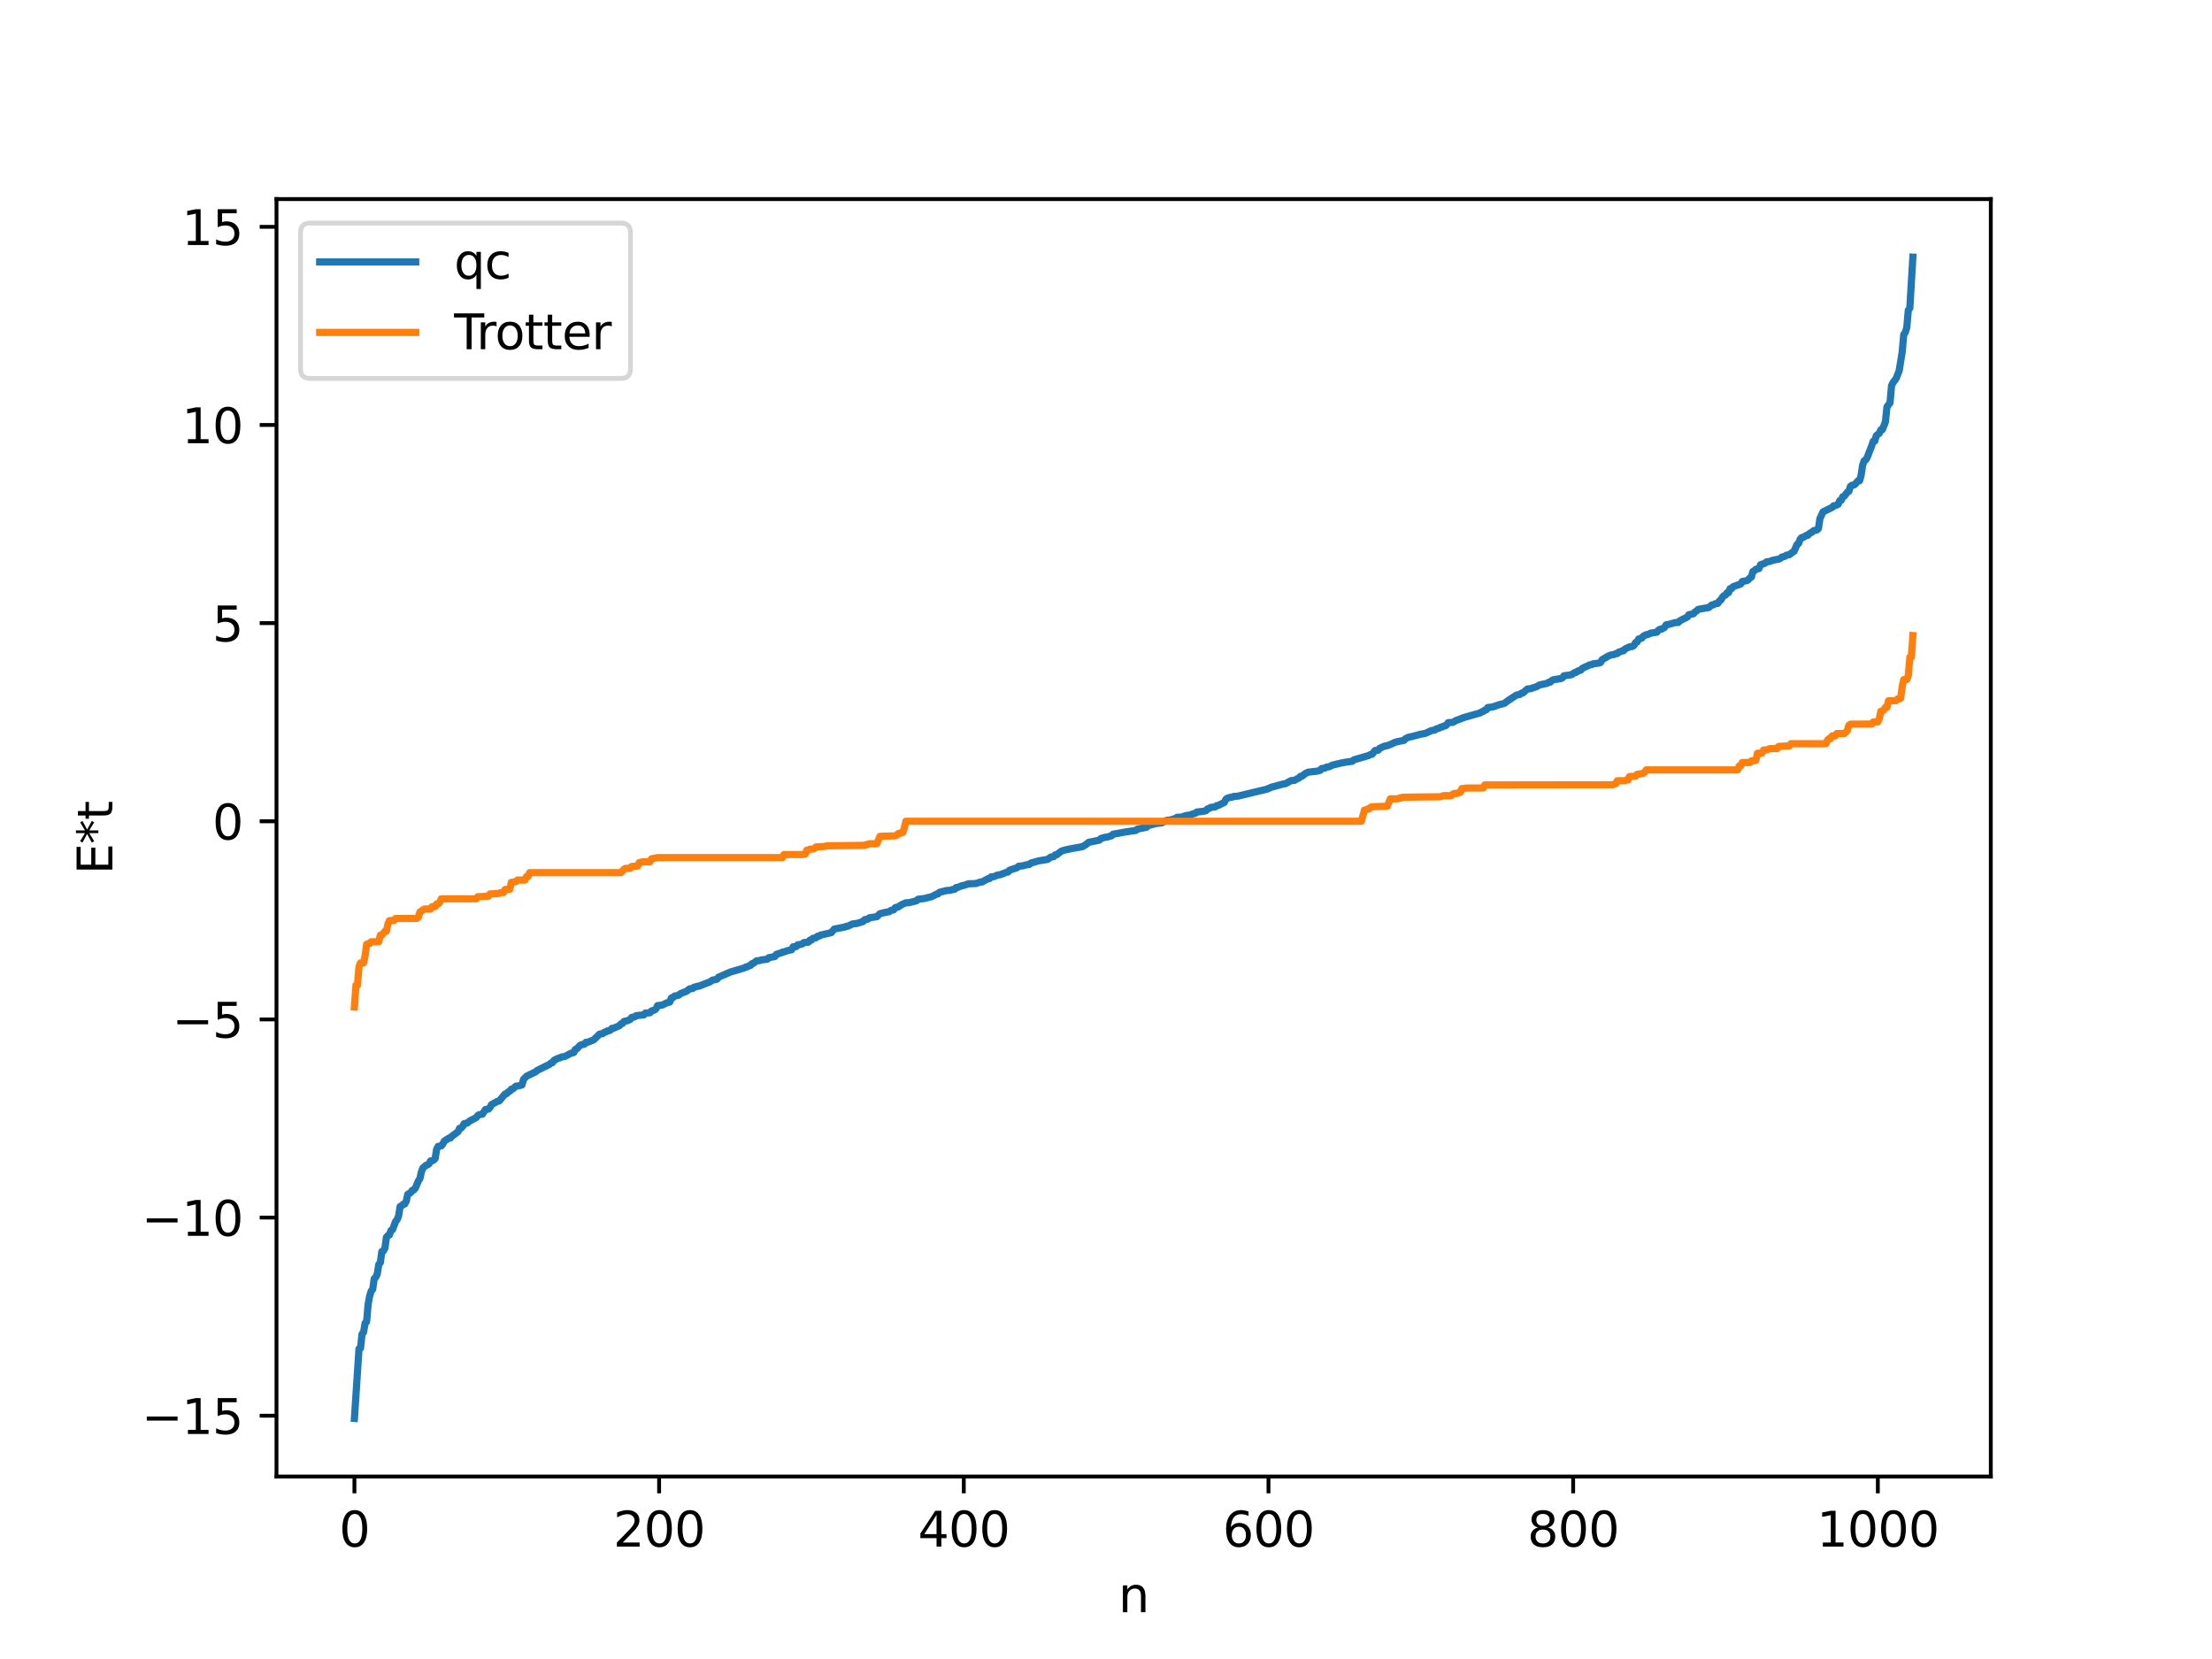 <?xml version="1.0" encoding="utf-8" standalone="no"?>
<!DOCTYPE svg PUBLIC "-//W3C//DTD SVG 1.1//EN"
  "http://www.w3.org/Graphics/SVG/1.1/DTD/svg11.dtd">
<svg xmlns:xlink="http://www.w3.org/1999/xlink" width="460.8pt" height="345.6pt" viewBox="0 0 460.8 345.6" xmlns="http://www.w3.org/2000/svg" version="1.1">
 <defs>
  <style type="text/css">*{stroke-linejoin: round; stroke-linecap: butt}</style>
 </defs>
 <g id="figure_1">
  <g id="patch_1">
   <path d="M 0 345.6 
L 460.8 345.6 
L 460.8 0 
L 0 0 
z
" style="fill: #ffffff"/>
  </g>
  <g id="axes_1">
   <g id="patch_2">
    <path d="M 57.6 307.584 
L 414.72 307.584 
L 414.72 41.472 
L 57.6 41.472 
z
" style="fill: #ffffff"/>
   </g>
   <g id="matplotlib.axis_1">
    <g id="xtick_1">
     <g id="line2d_1">
      <defs>
       <path id="m20270aa34e" d="M 0 0 
L 0 3.5 
" style="stroke: #000000; stroke-width: 0.8"/>
      </defs>
      <g>
       <use xlink:href="#m20270aa34e" x="73.833" y="307.584" style="stroke: #000000; stroke-width: 0.8"/>
      </g>
     </g>
     <g id="text_1">
      <!-- 0 -->
      <g transform="translate(70.651 322.182) scale(0.1 -0.1)">
       <defs>
        <path id="DejaVuSans-30" d="M 2034 4250 
Q 1547 4250 1301 3770 
Q 1056 3291 1056 2328 
Q 1056 1369 1301 889 
Q 1547 409 2034 409 
Q 2525 409 2770 889 
Q 3016 1369 3016 2328 
Q 3016 3291 2770 3770 
Q 2525 4250 2034 4250 
z
M 2034 4750 
Q 2819 4750 3233 4129 
Q 3647 3509 3647 2328 
Q 3647 1150 3233 529 
Q 2819 -91 2034 -91 
Q 1250 -91 836 529 
Q 422 1150 422 2328 
Q 422 3509 836 4129 
Q 1250 4750 2034 4750 
z
" transform="scale(0.016)"/>
       </defs>
       <use xlink:href="#DejaVuSans-30"/>
      </g>
     </g>
    </g>
    <g id="xtick_2">
     <g id="line2d_2">
      <g>
       <use xlink:href="#m20270aa34e" x="137.304" y="307.584" style="stroke: #000000; stroke-width: 0.8"/>
      </g>
     </g>
     <g id="text_2">
      <!-- 200 -->
      <g transform="translate(127.76 322.182) scale(0.1 -0.1)">
       <defs>
        <path id="DejaVuSans-32" d="M 1228 531 
L 3431 531 
L 3431 0 
L 469 0 
L 469 531 
Q 828 903 1448 1529 
Q 2069 2156 2228 2338 
Q 2531 2678 2651 2914 
Q 2772 3150 2772 3378 
Q 2772 3750 2511 3984 
Q 2250 4219 1831 4219 
Q 1534 4219 1204 4116 
Q 875 4013 500 3803 
L 500 4441 
Q 881 4594 1212 4672 
Q 1544 4750 1819 4750 
Q 2544 4750 2975 4387 
Q 3406 4025 3406 3419 
Q 3406 3131 3298 2873 
Q 3191 2616 2906 2266 
Q 2828 2175 2409 1742 
Q 1991 1309 1228 531 
z
" transform="scale(0.016)"/>
       </defs>
       <use xlink:href="#DejaVuSans-32"/>
       <use xlink:href="#DejaVuSans-30" x="63.623"/>
       <use xlink:href="#DejaVuSans-30" x="127.246"/>
      </g>
     </g>
    </g>
    <g id="xtick_3">
     <g id="line2d_3">
      <g>
       <use xlink:href="#m20270aa34e" x="200.775" y="307.584" style="stroke: #000000; stroke-width: 0.8"/>
      </g>
     </g>
     <g id="text_3">
      <!-- 400 -->
      <g transform="translate(191.231 322.182) scale(0.1 -0.1)">
       <defs>
        <path id="DejaVuSans-34" d="M 2419 4116 
L 825 1625 
L 2419 1625 
L 2419 4116 
z
M 2253 4666 
L 3047 4666 
L 3047 1625 
L 3713 1625 
L 3713 1100 
L 3047 1100 
L 3047 0 
L 2419 0 
L 2419 1100 
L 313 1100 
L 313 1709 
L 2253 4666 
z
" transform="scale(0.016)"/>
       </defs>
       <use xlink:href="#DejaVuSans-34"/>
       <use xlink:href="#DejaVuSans-30" x="63.623"/>
       <use xlink:href="#DejaVuSans-30" x="127.246"/>
      </g>
     </g>
    </g>
    <g id="xtick_4">
     <g id="line2d_4">
      <g>
       <use xlink:href="#m20270aa34e" x="264.246" y="307.584" style="stroke: #000000; stroke-width: 0.8"/>
      </g>
     </g>
     <g id="text_4">
      <!-- 600 -->
      <g transform="translate(254.702 322.182) scale(0.1 -0.1)">
       <defs>
        <path id="DejaVuSans-36" d="M 2113 2584 
Q 1688 2584 1439 2293 
Q 1191 2003 1191 1497 
Q 1191 994 1439 701 
Q 1688 409 2113 409 
Q 2538 409 2786 701 
Q 3034 994 3034 1497 
Q 3034 2003 2786 2293 
Q 2538 2584 2113 2584 
z
M 3366 4563 
L 3366 3988 
Q 3128 4100 2886 4159 
Q 2644 4219 2406 4219 
Q 1781 4219 1451 3797 
Q 1122 3375 1075 2522 
Q 1259 2794 1537 2939 
Q 1816 3084 2150 3084 
Q 2853 3084 3261 2657 
Q 3669 2231 3669 1497 
Q 3669 778 3244 343 
Q 2819 -91 2113 -91 
Q 1303 -91 875 529 
Q 447 1150 447 2328 
Q 447 3434 972 4092 
Q 1497 4750 2381 4750 
Q 2619 4750 2861 4703 
Q 3103 4656 3366 4563 
z
" transform="scale(0.016)"/>
       </defs>
       <use xlink:href="#DejaVuSans-36"/>
       <use xlink:href="#DejaVuSans-30" x="63.623"/>
       <use xlink:href="#DejaVuSans-30" x="127.246"/>
      </g>
     </g>
    </g>
    <g id="xtick_5">
     <g id="line2d_5">
      <g>
       <use xlink:href="#m20270aa34e" x="327.717" y="307.584" style="stroke: #000000; stroke-width: 0.8"/>
      </g>
     </g>
     <g id="text_5">
      <!-- 800 -->
      <g transform="translate(318.173 322.182) scale(0.1 -0.1)">
       <defs>
        <path id="DejaVuSans-38" d="M 2034 2216 
Q 1584 2216 1326 1975 
Q 1069 1734 1069 1313 
Q 1069 891 1326 650 
Q 1584 409 2034 409 
Q 2484 409 2743 651 
Q 3003 894 3003 1313 
Q 3003 1734 2745 1975 
Q 2488 2216 2034 2216 
z
M 1403 2484 
Q 997 2584 770 2862 
Q 544 3141 544 3541 
Q 544 4100 942 4425 
Q 1341 4750 2034 4750 
Q 2731 4750 3128 4425 
Q 3525 4100 3525 3541 
Q 3525 3141 3298 2862 
Q 3072 2584 2669 2484 
Q 3125 2378 3379 2068 
Q 3634 1759 3634 1313 
Q 3634 634 3220 271 
Q 2806 -91 2034 -91 
Q 1263 -91 848 271 
Q 434 634 434 1313 
Q 434 1759 690 2068 
Q 947 2378 1403 2484 
z
M 1172 3481 
Q 1172 3119 1398 2916 
Q 1625 2713 2034 2713 
Q 2441 2713 2670 2916 
Q 2900 3119 2900 3481 
Q 2900 3844 2670 4047 
Q 2441 4250 2034 4250 
Q 1625 4250 1398 4047 
Q 1172 3844 1172 3481 
z
" transform="scale(0.016)"/>
       </defs>
       <use xlink:href="#DejaVuSans-38"/>
       <use xlink:href="#DejaVuSans-30" x="63.623"/>
       <use xlink:href="#DejaVuSans-30" x="127.246"/>
      </g>
     </g>
    </g>
    <g id="xtick_6">
     <g id="line2d_6">
      <g>
       <use xlink:href="#m20270aa34e" x="391.188" y="307.584" style="stroke: #000000; stroke-width: 0.8"/>
      </g>
     </g>
     <g id="text_6">
      <!-- 1000 -->
      <g transform="translate(378.463 322.182) scale(0.1 -0.1)">
       <defs>
        <path id="DejaVuSans-31" d="M 794 531 
L 1825 531 
L 1825 4091 
L 703 3866 
L 703 4441 
L 1819 4666 
L 2450 4666 
L 2450 531 
L 3481 531 
L 3481 0 
L 794 0 
L 794 531 
z
" transform="scale(0.016)"/>
       </defs>
       <use xlink:href="#DejaVuSans-31"/>
       <use xlink:href="#DejaVuSans-30" x="63.623"/>
       <use xlink:href="#DejaVuSans-30" x="127.246"/>
       <use xlink:href="#DejaVuSans-30" x="190.869"/>
      </g>
     </g>
    </g>
    <g id="text_7">
     <!-- n -->
     <g transform="translate(232.991 335.861) scale(0.1 -0.1)">
      <defs>
       <path id="DejaVuSans-6e" d="M 3513 2113 
L 3513 0 
L 2938 0 
L 2938 2094 
Q 2938 2591 2744 2837 
Q 2550 3084 2163 3084 
Q 1697 3084 1428 2787 
Q 1159 2491 1159 1978 
L 1159 0 
L 581 0 
L 581 3500 
L 1159 3500 
L 1159 2956 
Q 1366 3272 1645 3428 
Q 1925 3584 2291 3584 
Q 2894 3584 3203 3211 
Q 3513 2838 3513 2113 
z
" transform="scale(0.016)"/>
      </defs>
      <use xlink:href="#DejaVuSans-6e"/>
     </g>
    </g>
   </g>
   <g id="matplotlib.axis_2">
    <g id="ytick_1">
     <g id="line2d_7">
      <defs>
       <path id="m99b5aed24c" d="M 0 0 
L -3.5 0 
" style="stroke: #000000; stroke-width: 0.8"/>
      </defs>
      <g>
       <use xlink:href="#m99b5aed24c" x="57.6" y="294.922" style="stroke: #000000; stroke-width: 0.8"/>
      </g>
     </g>
     <g id="text_8">
      <!-- −15 -->
      <g transform="translate(29.495 298.721) scale(0.1 -0.1)">
       <defs>
        <path id="DejaVuSans-2212" d="M 678 2272 
L 4684 2272 
L 4684 1741 
L 678 1741 
L 678 2272 
z
" transform="scale(0.016)"/>
        <path id="DejaVuSans-35" d="M 691 4666 
L 3169 4666 
L 3169 4134 
L 1269 4134 
L 1269 2991 
Q 1406 3038 1543 3061 
Q 1681 3084 1819 3084 
Q 2600 3084 3056 2656 
Q 3513 2228 3513 1497 
Q 3513 744 3044 326 
Q 2575 -91 1722 -91 
Q 1428 -91 1123 -41 
Q 819 9 494 109 
L 494 744 
Q 775 591 1075 516 
Q 1375 441 1709 441 
Q 2250 441 2565 725 
Q 2881 1009 2881 1497 
Q 2881 1984 2565 2268 
Q 2250 2553 1709 2553 
Q 1456 2553 1204 2497 
Q 953 2441 691 2322 
L 691 4666 
z
" transform="scale(0.016)"/>
       </defs>
       <use xlink:href="#DejaVuSans-2212"/>
       <use xlink:href="#DejaVuSans-31" x="83.789"/>
       <use xlink:href="#DejaVuSans-35" x="147.412"/>
      </g>
     </g>
    </g>
    <g id="ytick_2">
     <g id="line2d_8">
      <g>
       <use xlink:href="#m99b5aed24c" x="57.6" y="253.643" style="stroke: #000000; stroke-width: 0.8"/>
      </g>
     </g>
     <g id="text_9">
      <!-- −10 -->
      <g transform="translate(29.495 257.443) scale(0.1 -0.1)">
       <use xlink:href="#DejaVuSans-2212"/>
       <use xlink:href="#DejaVuSans-31" x="83.789"/>
       <use xlink:href="#DejaVuSans-30" x="147.412"/>
      </g>
     </g>
    </g>
    <g id="ytick_3">
     <g id="line2d_9">
      <g>
       <use xlink:href="#m99b5aed24c" x="57.6" y="212.365" style="stroke: #000000; stroke-width: 0.8"/>
      </g>
     </g>
     <g id="text_10">
      <!-- −5 -->
      <g transform="translate(35.858 216.164) scale(0.1 -0.1)">
       <use xlink:href="#DejaVuSans-2212"/>
       <use xlink:href="#DejaVuSans-35" x="83.789"/>
      </g>
     </g>
    </g>
    <g id="ytick_4">
     <g id="line2d_10">
      <g>
       <use xlink:href="#m99b5aed24c" x="57.6" y="171.086" style="stroke: #000000; stroke-width: 0.8"/>
      </g>
     </g>
     <g id="text_11">
      <!-- 0 -->
      <g transform="translate(44.237 174.885) scale(0.1 -0.1)">
       <use xlink:href="#DejaVuSans-30"/>
      </g>
     </g>
    </g>
    <g id="ytick_5">
     <g id="line2d_11">
      <g>
       <use xlink:href="#m99b5aed24c" x="57.6" y="129.808" style="stroke: #000000; stroke-width: 0.8"/>
      </g>
     </g>
     <g id="text_12">
      <!-- 5 -->
      <g transform="translate(44.237 133.607) scale(0.1 -0.1)">
       <use xlink:href="#DejaVuSans-35"/>
      </g>
     </g>
    </g>
    <g id="ytick_6">
     <g id="line2d_12">
      <g>
       <use xlink:href="#m99b5aed24c" x="57.6" y="88.529" style="stroke: #000000; stroke-width: 0.8"/>
      </g>
     </g>
     <g id="text_13">
      <!-- 10 -->
      <g transform="translate(37.875 92.328) scale(0.1 -0.1)">
       <use xlink:href="#DejaVuSans-31"/>
       <use xlink:href="#DejaVuSans-30" x="63.623"/>
      </g>
     </g>
    </g>
    <g id="ytick_7">
     <g id="line2d_13">
      <g>
       <use xlink:href="#m99b5aed24c" x="57.6" y="47.25" style="stroke: #000000; stroke-width: 0.8"/>
      </g>
     </g>
     <g id="text_14">
      <!-- 15 -->
      <g transform="translate(37.875 51.05) scale(0.1 -0.1)">
       <use xlink:href="#DejaVuSans-31"/>
       <use xlink:href="#DejaVuSans-35" x="63.623"/>
      </g>
     </g>
    </g>
    <g id="text_15">
     <!-- E*t -->
     <g transform="translate(23.416 182.148) rotate(-90) scale(0.1 -0.1)">
      <defs>
       <path id="DejaVuSans-45" d="M 628 4666 
L 3578 4666 
L 3578 4134 
L 1259 4134 
L 1259 2753 
L 3481 2753 
L 3481 2222 
L 1259 2222 
L 1259 531 
L 3634 531 
L 3634 0 
L 628 0 
L 628 4666 
z
" transform="scale(0.016)"/>
       <path id="DejaVuSans-2a" d="M 3009 3897 
L 1888 3291 
L 3009 2681 
L 2828 2375 
L 1778 3009 
L 1778 1831 
L 1422 1831 
L 1422 3009 
L 372 2375 
L 191 2681 
L 1313 3291 
L 191 3897 
L 372 4206 
L 1422 3572 
L 1422 4750 
L 1778 4750 
L 1778 3572 
L 2828 4206 
L 3009 3897 
z
" transform="scale(0.016)"/>
       <path id="DejaVuSans-74" d="M 1172 4494 
L 1172 3500 
L 2356 3500 
L 2356 3053 
L 1172 3053 
L 1172 1153 
Q 1172 725 1289 603 
Q 1406 481 1766 481 
L 2356 481 
L 2356 0 
L 1766 0 
Q 1100 0 847 248 
Q 594 497 594 1153 
L 594 3053 
L 172 3053 
L 172 3500 
L 594 3500 
L 594 4494 
L 1172 4494 
z
" transform="scale(0.016)"/>
      </defs>
      <use xlink:href="#DejaVuSans-45"/>
      <use xlink:href="#DejaVuSans-2a" x="63.184"/>
      <use xlink:href="#DejaVuSans-74" x="113.184"/>
     </g>
    </g>
   </g>
   <g id="line2d_14">
    <path d="M 73.833 295.488 
L 74.785 280.991 
L 75.102 280.869 
L 75.42 277.905 
L 75.737 277.533 
L 76.054 275.642 
L 76.372 275.34 
L 76.689 271.722 
L 77.006 269.991 
L 77.324 268.966 
L 77.641 268.58 
L 77.958 266.372 
L 78.276 266.067 
L 78.593 265.386 
L 78.91 263.408 
L 79.228 263.036 
L 79.545 260.717 
L 79.862 260.615 
L 80.18 260.037 
L 80.497 257.758 
L 80.815 257.386 
L 81.132 257.246 
L 81.449 256.321 
L 81.767 256.18 
L 82.401 254.469 
L 82.719 254.084 
L 83.036 253.31 
L 83.353 251.343 
L 83.671 251.189 
L 83.988 250.869 
L 84.305 250.83 
L 84.623 250.258 
L 84.94 248.813 
L 85.575 248.428 
L 85.892 247.962 
L 86.21 247.882 
L 86.527 247.513 
L 87.162 245.993 
L 87.479 245.519 
L 87.796 244.064 
L 88.114 243.303 
L 88.748 242.75 
L 89.066 242.661 
L 89.383 242.431 
L 89.7 241.83 
L 90.018 241.825 
L 90.335 241.665 
L 90.653 241.343 
L 90.97 239.382 
L 91.287 238.808 
L 91.922 238.714 
L 92.239 238.329 
L 92.557 237.721 
L 93.509 237.093 
L 93.826 237.081 
L 94.143 236.692 
L 95.413 235.761 
L 95.73 235.057 
L 96.048 235.012 
L 96.365 234.672 
L 96.682 234.088 
L 97.317 233.955 
L 97.952 233.46 
L 98.586 233.158 
L 99.221 232.802 
L 99.539 232.372 
L 99.856 232.193 
L 100.491 232.104 
L 101.125 231.138 
L 101.76 231.042 
L 102.077 230.697 
L 102.395 230.112 
L 103.664 229.409 
L 103.981 229.364 
L 104.616 228.604 
L 105.251 227.883 
L 105.568 227.808 
L 105.886 227.452 
L 106.203 227.315 
L 106.52 226.893 
L 106.838 226.842 
L 107.472 226.269 
L 108.107 226.188 
L 108.742 226 
L 109.059 224.848 
L 109.694 224.199 
L 111.598 223.27 
L 111.915 222.993 
L 112.55 222.67 
L 114.454 221.744 
L 114.772 221.443 
L 115.089 221.374 
L 115.406 220.899 
L 116.041 220.555 
L 116.676 220.345 
L 116.993 220.179 
L 117.628 220.107 
L 118.897 219.435 
L 119.532 219.254 
L 119.849 218.626 
L 120.167 218.479 
L 120.801 217.814 
L 121.119 217.644 
L 121.753 217.515 
L 122.071 217.129 
L 122.388 217.128 
L 123.658 216.642 
L 124.927 215.414 
L 125.562 215.331 
L 125.879 215.041 
L 126.196 214.995 
L 126.514 214.757 
L 126.831 214.735 
L 127.148 214.6 
L 127.466 214.228 
L 127.783 214.215 
L 129.053 213.665 
L 129.37 213.277 
L 129.687 213.2 
L 130.005 212.774 
L 130.639 212.649 
L 131.274 212.376 
L 131.591 211.95 
L 132.226 211.827 
L 132.543 211.577 
L 134.13 211.413 
L 134.448 211.034 
L 135.4 210.984 
L 135.717 210.599 
L 136.352 210.409 
L 136.669 210.144 
L 136.986 209.484 
L 137.939 209.386 
L 138.891 208.916 
L 139.525 208.754 
L 139.843 207.911 
L 140.16 207.851 
L 140.477 207.52 
L 141.429 207.299 
L 141.747 206.984 
L 143.016 206.503 
L 143.651 206.004 
L 144.286 205.927 
L 144.603 205.641 
L 144.92 205.612 
L 145.238 205.459 
L 145.555 205.456 
L 147.459 204.703 
L 147.777 204.614 
L 148.411 204.184 
L 149.046 204.062 
L 149.363 203.976 
L 149.681 203.567 
L 152.22 202.469 
L 152.854 202.288 
L 155.076 201.629 
L 155.393 201.429 
L 155.71 201.407 
L 156.028 201.181 
L 156.345 201.118 
L 156.662 200.75 
L 156.98 200.655 
L 157.615 200.158 
L 158.249 200.11 
L 158.567 199.973 
L 159.519 199.87 
L 159.836 199.821 
L 160.153 199.507 
L 161.423 199.263 
L 161.74 198.804 
L 162.375 198.608 
L 162.692 198.538 
L 163.01 198.338 
L 163.327 198.305 
L 163.962 198.061 
L 164.914 197.849 
L 165.231 197.226 
L 165.866 197.196 
L 166.183 196.827 
L 166.818 196.732 
L 167.135 196.627 
L 167.453 196.354 
L 168.405 196.266 
L 168.722 195.848 
L 169.039 195.839 
L 169.357 195.468 
L 169.991 195.36 
L 170.309 195.037 
L 170.626 195.026 
L 170.943 194.809 
L 173.165 194.284 
L 173.8 193.543 
L 176.021 193.114 
L 176.339 192.955 
L 176.656 192.932 
L 177.291 192.621 
L 177.608 192.472 
L 178.56 192.359 
L 179.829 191.952 
L 180.147 191.567 
L 180.781 191.48 
L 181.099 191.202 
L 182.686 190.955 
L 183.32 190.329 
L 184.59 190.027 
L 185.224 189.932 
L 185.542 189.678 
L 186.177 189.519 
L 186.494 189.082 
L 187.129 188.934 
L 187.763 188.495 
L 188.715 188.065 
L 189.35 188.047 
L 190.302 187.806 
L 190.937 187.648 
L 191.254 187.325 
L 192.524 187.18 
L 194.11 186.782 
L 195.062 186.279 
L 195.38 186.219 
L 195.697 185.893 
L 197.284 185.488 
L 197.919 185.481 
L 198.553 185.267 
L 198.871 185.253 
L 199.188 184.89 
L 199.505 184.875 
L 200.458 184.478 
L 200.775 184.457 
L 201.727 184.116 
L 203.314 184.054 
L 204.266 183.733 
L 204.583 183.732 
L 205.853 183.031 
L 206.17 183.006 
L 206.487 182.654 
L 207.122 182.61 
L 207.757 182.3 
L 208.391 182.213 
L 209.026 181.97 
L 209.661 181.72 
L 209.978 181.667 
L 210.296 181.282 
L 211.882 180.758 
L 212.2 180.46 
L 213.152 180.353 
L 213.786 180.165 
L 214.421 180.087 
L 214.739 179.79 
L 215.691 179.532 
L 216.325 179.34 
L 218.229 179.03 
L 218.864 178.559 
L 219.499 178.455 
L 219.816 178.082 
L 220.134 178.059 
L 221.086 177.32 
L 221.72 177.102 
L 223.307 176.768 
L 225.529 176.362 
L 226.163 175.985 
L 226.798 175.468 
L 229.02 175.022 
L 229.337 174.677 
L 230.289 174.403 
L 230.606 174.4 
L 231.241 174.184 
L 231.558 174.112 
L 231.876 173.779 
L 234.732 173.266 
L 236.636 172.994 
L 236.953 172.72 
L 238.858 172.332 
L 239.175 171.971 
L 240.127 171.747 
L 240.762 171.562 
L 242.031 171.419 
L 242.983 170.909 
L 243.935 170.799 
L 244.57 170.575 
L 244.887 170.507 
L 245.205 170.251 
L 246.157 170.224 
L 246.791 169.979 
L 247.426 169.848 
L 247.743 169.819 
L 248.696 169.492 
L 249.013 169.421 
L 249.33 169.16 
L 250.6 169.017 
L 251.234 168.877 
L 251.552 168.505 
L 251.869 168.436 
L 252.186 168.211 
L 253.139 168.09 
L 253.456 167.822 
L 253.773 167.796 
L 255.043 167.162 
L 255.36 166.528 
L 255.677 166.278 
L 256.312 166.1 
L 256.629 166.08 
L 256.947 165.928 
L 257.899 165.846 
L 263.929 164.397 
L 264.881 163.976 
L 265.515 163.816 
L 266.467 163.549 
L 267.42 163.298 
L 267.737 163.281 
L 269.006 162.6 
L 269.641 162.576 
L 270.276 162.208 
L 270.593 162.092 
L 270.91 161.725 
L 271.228 161.71 
L 271.862 161.179 
L 272.497 160.863 
L 274.401 160.643 
L 275.036 160.473 
L 275.353 160.087 
L 275.988 160.021 
L 276.305 159.807 
L 276.94 159.711 
L 277.575 159.388 
L 279.479 158.935 
L 280.431 158.758 
L 281.383 158.626 
L 281.7 158.595 
L 282.018 158.293 
L 285.191 157.372 
L 285.509 157.166 
L 285.826 157.126 
L 286.461 156.345 
L 287.096 156.284 
L 287.413 155.889 
L 288.365 155.451 
L 289 155.329 
L 289.952 154.962 
L 290.586 154.637 
L 291.221 154.476 
L 292.491 154.229 
L 292.808 153.87 
L 293.443 153.574 
L 294.077 153.451 
L 295.029 153.195 
L 295.981 152.944 
L 296.934 152.779 
L 298.203 152.185 
L 298.838 152.102 
L 299.155 151.872 
L 299.79 151.689 
L 300.107 151.487 
L 300.424 151.451 
L 300.742 151.242 
L 301.059 151.221 
L 301.377 150.984 
L 301.694 150.54 
L 302.646 150.482 
L 303.281 150.109 
L 304.233 149.76 
L 304.867 149.5 
L 308.358 148.508 
L 308.676 148.276 
L 308.993 148.217 
L 309.31 147.924 
L 309.628 147.861 
L 309.945 147.392 
L 310.897 147.284 
L 312.484 146.748 
L 313.119 146.607 
L 313.436 146.491 
L 314.071 146.008 
L 315.34 145.17 
L 315.975 144.769 
L 316.61 144.677 
L 316.927 144.411 
L 317.244 144.352 
L 318.196 143.531 
L 318.831 143.466 
L 320.1 143.046 
L 320.735 142.684 
L 322.322 142.342 
L 322.639 142.114 
L 322.957 142.102 
L 323.274 141.758 
L 323.591 141.605 
L 325.178 141.355 
L 325.496 141.201 
L 325.813 140.772 
L 326.765 140.65 
L 327.4 140.539 
L 328.034 140.105 
L 328.352 140.062 
L 328.669 139.79 
L 329.304 139.611 
L 329.621 139.231 
L 331.208 138.489 
L 331.525 138.466 
L 331.843 138.303 
L 333.112 138.123 
L 333.429 138.015 
L 333.747 137.43 
L 335.016 136.682 
L 335.651 136.436 
L 336.286 136.339 
L 336.603 136.157 
L 336.92 136.142 
L 337.238 135.833 
L 337.555 135.776 
L 337.872 135.593 
L 338.19 135.585 
L 338.507 135.213 
L 339.459 134.749 
L 340.094 134.662 
L 340.411 134.397 
L 340.729 133.846 
L 341.046 133.733 
L 341.363 133.11 
L 341.998 132.946 
L 342.315 132.535 
L 342.95 132.207 
L 343.267 132.19 
L 343.902 131.888 
L 345.172 131.687 
L 345.489 131.276 
L 345.806 131.084 
L 346.124 131.077 
L 346.758 130.704 
L 347.076 130.164 
L 347.71 130.054 
L 348.345 129.877 
L 348.98 129.69 
L 349.615 129.676 
L 349.932 129.332 
L 351.519 128.519 
L 351.836 128.045 
L 352.788 127.853 
L 353.105 127.466 
L 353.423 127.29 
L 353.74 126.962 
L 354.375 126.829 
L 355.962 126.561 
L 356.596 126.034 
L 356.914 126.009 
L 357.231 125.794 
L 357.866 125.692 
L 358.183 125.189 
L 358.5 124.995 
L 358.818 124.394 
L 359.135 124.094 
L 359.453 123.963 
L 359.77 123.49 
L 360.087 123.459 
L 360.405 122.624 
L 360.722 122.615 
L 361.039 122.22 
L 362.626 121.658 
L 362.943 121.143 
L 363.896 120.956 
L 364.213 120.766 
L 364.53 120.389 
L 364.848 120.214 
L 365.165 119.045 
L 365.482 118.904 
L 365.8 118.586 
L 366.434 118.432 
L 366.752 117.652 
L 367.704 117.32 
L 368.021 117.043 
L 368.656 116.968 
L 369.291 116.709 
L 369.925 116.592 
L 370.56 116.482 
L 370.877 116.331 
L 371.195 116.039 
L 371.829 115.897 
L 372.147 115.656 
L 372.781 115.547 
L 373.416 115.041 
L 373.734 114.853 
L 374.368 113.409 
L 374.686 113.19 
L 375.003 112.34 
L 375.32 111.98 
L 375.638 111.954 
L 376.272 111.542 
L 376.59 111.525 
L 376.907 111.167 
L 377.542 110.8 
L 377.859 110.522 
L 378.494 110.415 
L 378.811 110.098 
L 379.129 108.025 
L 379.763 106.644 
L 381.667 105.701 
L 381.985 105.36 
L 382.302 105.351 
L 382.937 105.038 
L 383.254 104.289 
L 383.572 104.214 
L 383.889 103.471 
L 384.206 103.354 
L 384.841 102.537 
L 385.158 102.348 
L 385.476 101.321 
L 385.793 101.085 
L 386.11 101.068 
L 386.428 100.891 
L 387.062 100.17 
L 387.38 100.157 
L 387.697 99.023 
L 388.015 96.944 
L 388.332 96.001 
L 388.649 95.828 
L 388.967 95.304 
L 389.919 92.847 
L 390.236 91.912 
L 390.553 91.886 
L 390.871 90.763 
L 391.505 90.24 
L 391.823 89.527 
L 392.14 89.504 
L 392.775 87.859 
L 393.092 84.752 
L 393.727 83.909 
L 394.044 80.328 
L 394.362 79.693 
L 394.996 78.85 
L 395.631 77.229 
L 396.266 73.309 
L 396.583 69.698 
L 396.9 69.257 
L 397.218 68.251 
L 397.535 64.633 
L 397.853 64.198 
L 398.487 53.568 
L 398.487 53.568 
" clip-path="url(#pf865764937)" style="fill: none; stroke: #1f77b4; stroke-width: 1.5; stroke-linecap: square"/>
   </g>
   <g id="line2d_15">
    <path d="M 73.833 209.776 
L 74.15 205.261 
L 74.467 205.261 
L 74.785 201.402 
L 75.102 200.6 
L 75.737 200.6 
L 76.054 199.156 
L 76.372 196.719 
L 76.689 196.569 
L 77.006 196.569 
L 77.324 196.192 
L 78.91 196.192 
L 79.228 194.817 
L 79.545 194.817 
L 80.18 194.012 
L 80.497 194.012 
L 80.815 192.491 
L 81.132 191.775 
L 82.084 191.763 
L 82.401 191.339 
L 86.844 191.315 
L 87.162 191.083 
L 87.479 189.981 
L 88.431 189.356 
L 89.7 189.356 
L 90.018 188.869 
L 90.653 188.869 
L 90.97 188.303 
L 91.287 188.303 
L 91.605 188.008 
L 91.922 187.249 
L 99.221 187.249 
L 99.539 186.797 
L 101.76 186.69 
L 102.077 186.222 
L 103.981 186.116 
L 104.299 185.933 
L 104.934 185.933 
L 105.251 185.291 
L 106.203 185.258 
L 106.52 183.808 
L 107.472 183.665 
L 107.79 183.331 
L 109.377 183.331 
L 109.694 182.598 
L 110.011 182.598 
L 110.329 181.789 
L 129.37 181.789 
L 130.005 181.063 
L 130.322 180.896 
L 131.274 180.868 
L 131.591 180.492 
L 132.861 180.406 
L 133.178 179.681 
L 133.496 179.681 
L 133.813 179.53 
L 135.4 179.53 
L 135.717 178.912 
L 136.986 178.654 
L 163.01 178.654 
L 163.327 178.013 
L 167.135 178.013 
L 167.77 177.896 
L 168.087 177.102 
L 168.405 177.102 
L 168.722 176.89 
L 169.357 176.89 
L 169.674 176.753 
L 169.991 176.426 
L 171.896 176.327 
L 172.213 176.195 
L 180.147 176.097 
L 180.464 175.929 
L 180.781 175.929 
L 181.099 175.763 
L 182.686 175.763 
L 183.32 174.221 
L 186.494 174.118 
L 186.811 173.982 
L 187.129 173.643 
L 187.446 173.643 
L 187.763 173.413 
L 188.081 173.413 
L 188.398 172.454 
L 188.715 171.086 
L 283.605 171.086 
L 284.239 168.759 
L 284.557 168.759 
L 284.874 168.529 
L 285.191 168.529 
L 285.509 168.19 
L 285.826 168.055 
L 289 167.952 
L 289.634 166.409 
L 291.221 166.409 
L 291.539 166.244 
L 291.856 166.244 
L 292.173 166.075 
L 300.107 165.977 
L 300.742 165.746 
L 302.329 165.746 
L 302.646 165.419 
L 302.963 165.282 
L 303.598 165.282 
L 303.915 165.07 
L 304.233 165.07 
L 304.55 164.277 
L 304.867 164.277 
L 305.502 164.16 
L 308.993 164.16 
L 309.31 163.518 
L 335.968 163.483 
L 336.603 163.26 
L 336.92 162.643 
L 338.507 162.643 
L 338.824 162.491 
L 339.142 162.491 
L 339.459 161.766 
L 340.729 161.68 
L 341.046 161.304 
L 342.315 161.109 
L 342.633 160.844 
L 342.95 160.384 
L 361.991 160.384 
L 362.309 159.574 
L 362.626 159.574 
L 362.943 158.841 
L 364.53 158.841 
L 364.848 158.507 
L 365.482 158.45 
L 365.8 158.364 
L 366.117 156.914 
L 367.069 156.882 
L 367.386 156.239 
L 368.021 156.239 
L 368.656 155.951 
L 370.243 155.951 
L 370.56 155.482 
L 372.781 155.375 
L 373.099 154.923 
L 380.398 154.923 
L 380.715 154.165 
L 381.033 153.87 
L 381.35 153.87 
L 381.667 153.303 
L 382.302 153.303 
L 382.62 152.816 
L 384.206 152.816 
L 384.841 152.191 
L 385.158 151.089 
L 385.476 150.857 
L 389.919 150.833 
L 390.236 150.41 
L 391.188 150.397 
L 391.505 149.681 
L 391.823 148.161 
L 392.14 148.161 
L 392.458 147.853 
L 392.775 147.355 
L 393.092 147.355 
L 393.41 145.98 
L 394.996 145.98 
L 395.314 145.603 
L 395.631 145.603 
L 395.948 145.454 
L 396.266 143.016 
L 396.583 141.572 
L 397.218 141.572 
L 397.535 140.771 
L 397.853 136.911 
L 398.17 136.911 
L 398.487 132.397 
L 398.487 132.397 
" clip-path="url(#pf865764937)" style="fill: none; stroke: #ff7f0e; stroke-width: 1.5; stroke-linecap: square"/>
   </g>
   <g id="patch_3">
    <path d="M 57.6 307.584 
L 57.6 41.472 
" style="fill: none; stroke: #000000; stroke-width: 0.8; stroke-linejoin: miter; stroke-linecap: square"/>
   </g>
   <g id="patch_4">
    <path d="M 414.72 307.584 
L 414.72 41.472 
" style="fill: none; stroke: #000000; stroke-width: 0.8; stroke-linejoin: miter; stroke-linecap: square"/>
   </g>
   <g id="patch_5">
    <path d="M 57.6 307.584 
L 414.72 307.584 
" style="fill: none; stroke: #000000; stroke-width: 0.8; stroke-linejoin: miter; stroke-linecap: square"/>
   </g>
   <g id="patch_6">
    <path d="M 57.6 41.472 
L 414.72 41.472 
" style="fill: none; stroke: #000000; stroke-width: 0.8; stroke-linejoin: miter; stroke-linecap: square"/>
   </g>
   <g id="legend_1">
    <g id="patch_7">
     <path d="M 64.6 78.828 
L 129.342 78.828 
Q 131.342 78.828 131.342 76.828 
L 131.342 48.472 
Q 131.342 46.472 129.342 46.472 
L 64.6 46.472 
Q 62.6 46.472 62.6 48.472 
L 62.6 76.828 
Q 62.6 78.828 64.6 78.828 
z
" style="fill: #ffffff; opacity: 0.8; stroke: #cccccc; stroke-linejoin: miter"/>
    </g>
    <g id="line2d_16">
     <path d="M 66.6 54.57 
L 76.6 54.57 
L 86.6 54.57 
" style="fill: none; stroke: #1f77b4; stroke-width: 1.5; stroke-linecap: square"/>
    </g>
    <g id="text_16">
     <!-- qc -->
     <g transform="translate(94.6 58.07) scale(0.1 -0.1)">
      <defs>
       <path id="DejaVuSans-71" d="M 947 1747 
Q 947 1113 1208 752 
Q 1469 391 1925 391 
Q 2381 391 2643 752 
Q 2906 1113 2906 1747 
Q 2906 2381 2643 2742 
Q 2381 3103 1925 3103 
Q 1469 3103 1208 2742 
Q 947 2381 947 1747 
z
M 2906 525 
Q 2725 213 2448 61 
Q 2172 -91 1784 -91 
Q 1150 -91 751 415 
Q 353 922 353 1747 
Q 353 2572 751 3078 
Q 1150 3584 1784 3584 
Q 2172 3584 2448 3432 
Q 2725 3281 2906 2969 
L 2906 3500 
L 3481 3500 
L 3481 -1331 
L 2906 -1331 
L 2906 525 
z
" transform="scale(0.016)"/>
       <path id="DejaVuSans-63" d="M 3122 3366 
L 3122 2828 
Q 2878 2963 2633 3030 
Q 2388 3097 2138 3097 
Q 1578 3097 1268 2742 
Q 959 2388 959 1747 
Q 959 1106 1268 751 
Q 1578 397 2138 397 
Q 2388 397 2633 464 
Q 2878 531 3122 666 
L 3122 134 
Q 2881 22 2623 -34 
Q 2366 -91 2075 -91 
Q 1284 -91 818 406 
Q 353 903 353 1747 
Q 353 2603 823 3093 
Q 1294 3584 2113 3584 
Q 2378 3584 2631 3529 
Q 2884 3475 3122 3366 
z
" transform="scale(0.016)"/>
      </defs>
      <use xlink:href="#DejaVuSans-71"/>
      <use xlink:href="#DejaVuSans-63" x="63.477"/>
     </g>
    </g>
    <g id="line2d_17">
     <path d="M 66.6 69.249 
L 76.6 69.249 
L 86.6 69.249 
" style="fill: none; stroke: #ff7f0e; stroke-width: 1.5; stroke-linecap: square"/>
    </g>
    <g id="text_17">
     <!-- Trotter -->
     <g transform="translate(94.6 72.749) scale(0.1 -0.1)">
      <defs>
       <path id="DejaVuSans-54" d="M -19 4666 
L 3928 4666 
L 3928 4134 
L 2272 4134 
L 2272 0 
L 1638 0 
L 1638 4134 
L -19 4134 
L -19 4666 
z
" transform="scale(0.016)"/>
       <path id="DejaVuSans-72" d="M 2631 2963 
Q 2534 3019 2420 3045 
Q 2306 3072 2169 3072 
Q 1681 3072 1420 2755 
Q 1159 2438 1159 1844 
L 1159 0 
L 581 0 
L 581 3500 
L 1159 3500 
L 1159 2956 
Q 1341 3275 1631 3429 
Q 1922 3584 2338 3584 
Q 2397 3584 2469 3576 
Q 2541 3569 2628 3553 
L 2631 2963 
z
" transform="scale(0.016)"/>
       <path id="DejaVuSans-6f" d="M 1959 3097 
Q 1497 3097 1228 2736 
Q 959 2375 959 1747 
Q 959 1119 1226 758 
Q 1494 397 1959 397 
Q 2419 397 2687 759 
Q 2956 1122 2956 1747 
Q 2956 2369 2687 2733 
Q 2419 3097 1959 3097 
z
M 1959 3584 
Q 2709 3584 3137 3096 
Q 3566 2609 3566 1747 
Q 3566 888 3137 398 
Q 2709 -91 1959 -91 
Q 1206 -91 779 398 
Q 353 888 353 1747 
Q 353 2609 779 3096 
Q 1206 3584 1959 3584 
z
" transform="scale(0.016)"/>
       <path id="DejaVuSans-65" d="M 3597 1894 
L 3597 1613 
L 953 1613 
Q 991 1019 1311 708 
Q 1631 397 2203 397 
Q 2534 397 2845 478 
Q 3156 559 3463 722 
L 3463 178 
Q 3153 47 2828 -22 
Q 2503 -91 2169 -91 
Q 1331 -91 842 396 
Q 353 884 353 1716 
Q 353 2575 817 3079 
Q 1281 3584 2069 3584 
Q 2775 3584 3186 3129 
Q 3597 2675 3597 1894 
z
M 3022 2063 
Q 3016 2534 2758 2815 
Q 2500 3097 2075 3097 
Q 1594 3097 1305 2825 
Q 1016 2553 972 2059 
L 3022 2063 
z
" transform="scale(0.016)"/>
      </defs>
      <use xlink:href="#DejaVuSans-54"/>
      <use xlink:href="#DejaVuSans-72" x="46.334"/>
      <use xlink:href="#DejaVuSans-6f" x="85.197"/>
      <use xlink:href="#DejaVuSans-74" x="146.379"/>
      <use xlink:href="#DejaVuSans-74" x="185.588"/>
      <use xlink:href="#DejaVuSans-65" x="224.797"/>
      <use xlink:href="#DejaVuSans-72" x="286.32"/>
     </g>
    </g>
   </g>
  </g>
 </g>
 <defs>
  <clipPath id="pf865764937">
   <rect x="57.6" y="41.472" width="357.12" height="266.112"/>
  </clipPath>
 </defs>
</svg>
